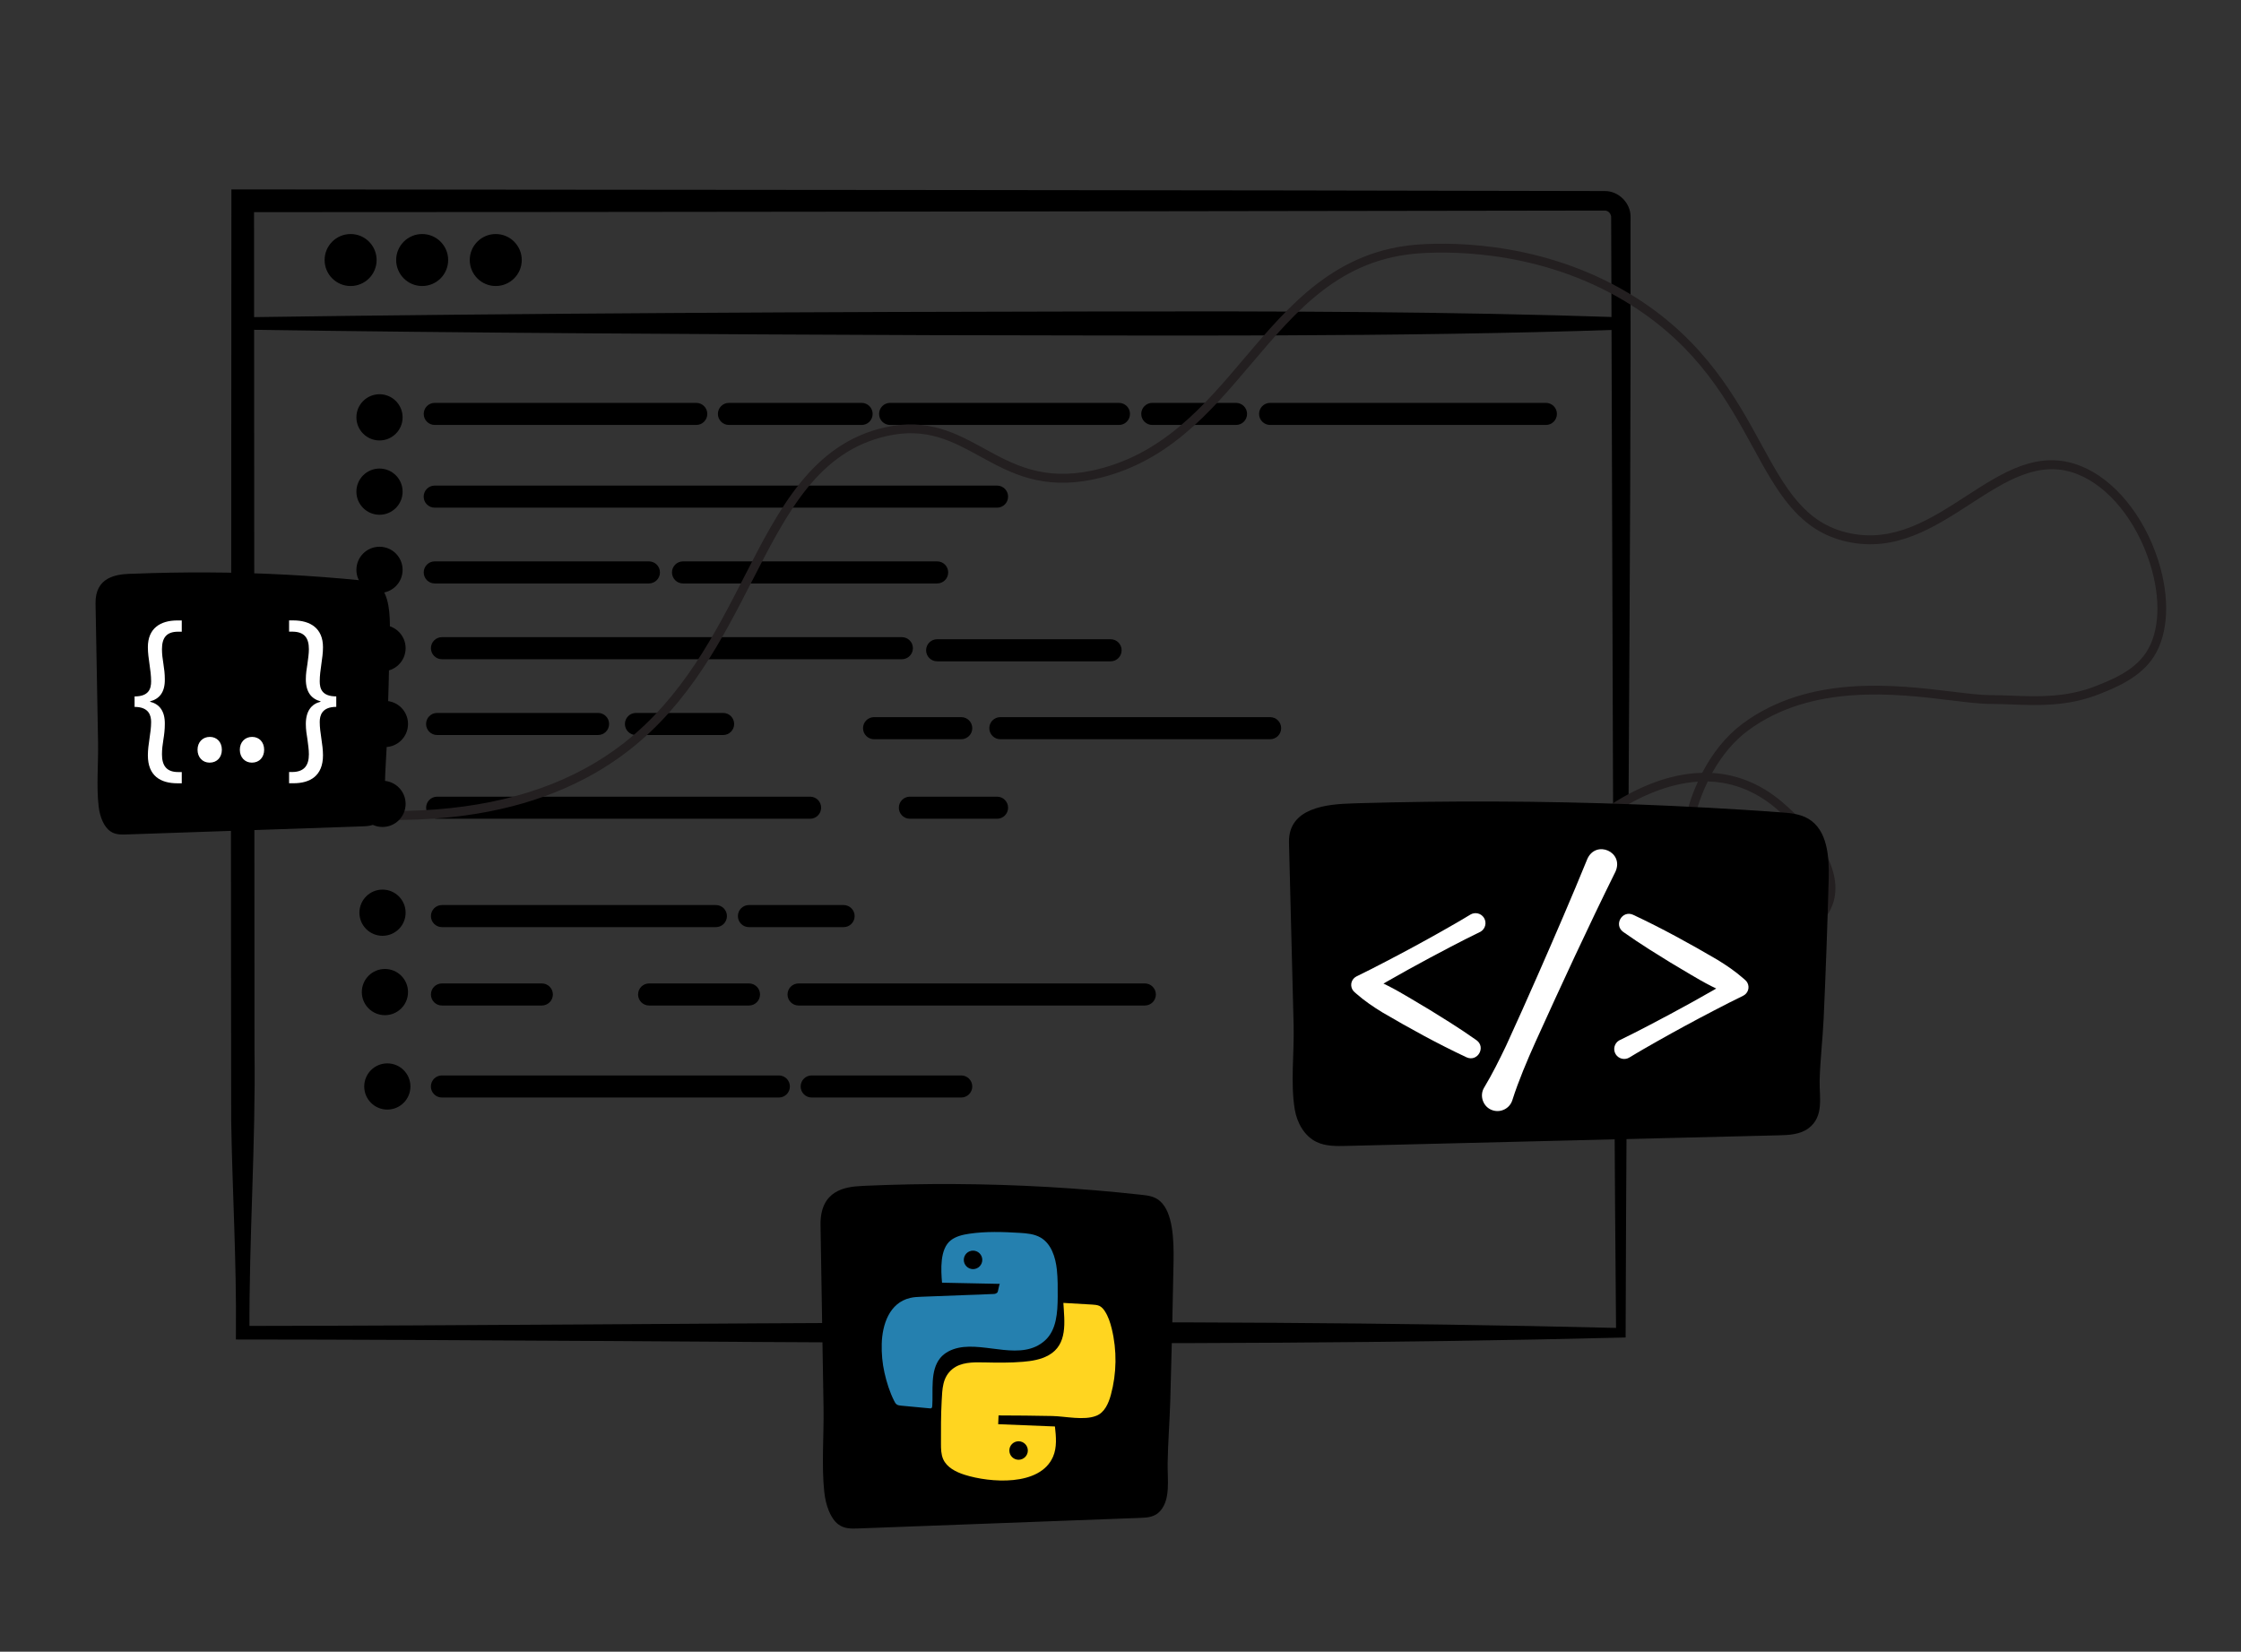<?xml version="1.0" encoding="utf-8"?>
<!-- Generator: Adobe Illustrator 27.3.1, SVG Export Plug-In . SVG Version: 6.00 Build 0)  -->
<svg version="1.1" id="Layer_1" xmlns="http://www.w3.org/2000/svg" xmlns:xlink="http://www.w3.org/1999/xlink" x="0px" y="0px"
	 viewBox="0 0 550 405.39" style="enable-background:new 0 0 550 405.39;" xml:space="preserve">
<rect x="0" y="0" width="550" height="405.39" fill="#333333" stroke="none"/>
<style type="text/css">
	.st0{fill:#231F20;}
	.st1{fill:#FFFFFF;}
	.st2{fill:#2580AF;}
	.st3{fill:#FFD520;}
</style>
<path d="M398.97,328.27c-111.36,2.82-229.45,0.54-341.08,0.49c0,0,0.01-1.67,0.01-1.67c0.17-17.37-0.88-34.73-1.16-52.09
	c0.02-11.17-0.12-74.3-0.02-86.82c0,0,0.07-138.91,0.07-138.91s0-2.78,0-2.78s2.78,0,2.78,0c89.93,0.09,244.62,0.16,334.35,0.4
	c3.34,0,6.29,2.94,6.26,6.3c0,0,0,0.33,0,0.33s-0.01,4.83-0.01,4.83C400.37,128.07,399.15,257.37,398.97,328.27L398.97,328.27z
	 M396.62,325.92c-0.68-73.07-0.94-200.58-1.2-272.39c0.1-0.94-0.62-1.86-1.58-1.85c-0.01,0-0.05,0-0.11,0c0,0-0.6,0-0.6,0
	c-89.24,0.15-244.17,0.39-333.56,0.39c0,0,2.78-2.78,2.78-2.78c0.04,46.04,0.08,163.85,0.11,208.36
	c0.32,23.16-1.37,46.29-1.23,69.45c0,0-1.67-1.67-1.67-1.67C170.49,325.3,285.65,323.17,396.62,325.92L396.62,325.92z"/>
<path d="M397.79,80.91c-55.49,1.9-113.45,1.41-169.12,1.35c-54.57-0.21-114.73-0.54-169.12-1.35c0,0,0-3.04,0-3.04
	c68.59-1,142.65-1.33,211.4-1.43c42.29-0.07,84.56-0.01,126.84,1.43C397.79,77.87,397.79,80.91,397.79,80.91L397.79,80.91z"/>
<circle cx="86.05" cy="63.82" r="6.38"/>
<circle cx="103.61" cy="63.82" r="6.38"/>
<circle cx="121.67" cy="63.82" r="6.38"/>
<circle cx="93.14" cy="102.43" r="5.67"/>
<circle cx="93.14" cy="120.67" r="5.67"/>
<circle cx="93.14" cy="139.86" r="5.67"/>
<circle cx="93.88" cy="159.09" r="5.67"/>
<circle cx="94.47" cy="177.69" r="5.67"/>
<path d="M170.88,104.3h-64.18c-1.5,0-2.71-1.21-2.71-2.71s1.21-2.71,2.71-2.71h64.18c1.5,0,2.71,1.21,2.71,2.71
	S172.37,104.3,170.88,104.3z"/>
<path d="M244.7,124.6H106.69c-1.5,0-2.71-1.21-2.71-2.71c0-1.5,1.21-2.71,2.71-2.71H244.7c1.5,0,2.71,1.21,2.71,2.71
	C247.41,123.39,246.2,124.6,244.7,124.6z"/>
<path d="M159.26,143.2h-52.56c-1.5,0-2.71-1.21-2.71-2.71s1.21-2.71,2.71-2.71h52.56c1.5,0,2.71,1.21,2.71,2.71
	S160.75,143.2,159.26,143.2z"/>
<path d="M221.34,161.8H108.47c-1.5,0-2.71-1.21-2.71-2.71s1.21-2.71,2.71-2.71h112.87c1.5,0,2.71,1.21,2.71,2.71
	S222.83,161.8,221.34,161.8z"/>
<path d="M175.7,227.55h-67.23c-1.5,0-2.71-1.21-2.71-2.71s1.21-2.71,2.71-2.71h67.23c1.5,0,2.71,1.21,2.71,2.71
	S177.19,227.55,175.7,227.55z"/>
<path d="M132.98,246.79h-24.51c-1.5,0-2.71-1.21-2.71-2.71s1.21-2.71,2.71-2.71h24.51c1.5,0,2.71,1.21,2.71,2.71
	S134.47,246.79,132.98,246.79z"/>
<path d="M183.82,246.79h-24.51c-1.5,0-2.71-1.21-2.71-2.71s1.21-2.71,2.71-2.71h24.51c1.5,0,2.71,1.21,2.71,2.71
	S185.31,246.79,183.82,246.79z"/>
<path d="M280.97,246.79h-84.98c-1.5,0-2.71-1.21-2.71-2.71s1.21-2.71,2.71-2.71h84.98c1.5,0,2.71,1.21,2.71,2.71
	S282.47,246.79,280.97,246.79z"/>
<path d="M235.91,269.37h-36.7c-1.5,0-2.71-1.21-2.71-2.71s1.21-2.71,2.71-2.71h36.7c1.5,0,2.71,1.21,2.71,2.71
	S237.4,269.37,235.91,269.37z"/>
<path d="M191.15,269.37h-82.69c-1.5,0-2.71-1.21-2.71-2.71s1.21-2.71,2.71-2.71h82.69c1.5,0,2.71,1.21,2.71,2.71
	S192.65,269.37,191.15,269.37z"/>
<path d="M146.78,180.4h-39.5c-1.5,0-2.71-1.21-2.71-2.71c0-1.5,1.21-2.71,2.71-2.71h39.5c1.5,0,2.71,1.21,2.71,2.71
	C149.49,179.19,148.28,180.4,146.78,180.4z"/>
<path d="M207.04,227.55h-23.23c-1.5,0-2.71-1.21-2.71-2.71s1.21-2.71,2.71-2.71h23.23c1.5,0,2.71,1.21,2.71,2.71
	S208.54,227.55,207.04,227.55z"/>
<path d="M198.82,200.95h-91.53c-1.5,0-2.71-1.21-2.71-2.71s1.21-2.71,2.71-2.71h91.53c1.5,0,2.71,1.21,2.71,2.71
	S200.31,200.95,198.82,200.95z"/>
<path d="M211.46,104.3h-32.56c-1.5,0-2.71-1.21-2.71-2.71s1.21-2.71,2.71-2.71h32.56c1.5,0,2.71,1.21,2.71,2.71
	S212.96,104.3,211.46,104.3z"/>
<path d="M230,143.2h-62.37c-1.5,0-2.71-1.21-2.71-2.71s1.21-2.71,2.71-2.71H230c1.5,0,2.71,1.21,2.71,2.71S231.5,143.2,230,143.2z"
	/>
<path d="M177.47,180.4h-21.39c-1.5,0-2.71-1.21-2.71-2.71c0-1.5,1.21-2.71,2.71-2.71h21.39c1.5,0,2.71,1.21,2.71,2.71
	C180.18,179.19,178.97,180.4,177.47,180.4z"/>
<path d="M235.91,181.43h-21.39c-1.5,0-2.71-1.21-2.71-2.71s1.21-2.71,2.71-2.71h21.39c1.5,0,2.71,1.21,2.71,2.71
	S237.4,181.43,235.91,181.43z"/>
<path d="M244.7,200.95h-21.39c-1.5,0-2.71-1.21-2.71-2.71s1.21-2.71,2.71-2.71h21.39c1.5,0,2.71,1.21,2.71,2.71
	S246.2,200.95,244.7,200.95z"/>
<path d="M311.72,181.43h-66.21c-1.5,0-2.71-1.21-2.71-2.71s1.21-2.71,2.71-2.71h66.21c1.5,0,2.71,1.21,2.71,2.71
	S313.22,181.43,311.72,181.43z"/>
<path d="M272.58,162.31H230c-1.5,0-2.71-1.21-2.71-2.71s1.21-2.71,2.71-2.71h42.57c1.5,0,2.71,1.21,2.71,2.71
	S274.07,162.31,272.58,162.31z"/>
<path d="M274.62,104.3h-56.16c-1.5,0-2.71-1.21-2.71-2.71s1.21-2.71,2.71-2.71h56.16c1.5,0,2.71,1.21,2.71,2.71
	S276.11,104.3,274.62,104.3z"/>
<path d="M303.35,104.3H282.8c-1.5,0-2.71-1.21-2.71-2.71s1.21-2.71,2.71-2.71h20.55c1.5,0,2.71,1.21,2.71,2.71
	S304.85,104.3,303.35,104.3z"/>
<path d="M379.4,104.3h-67.68c-1.5,0-2.71-1.21-2.71-2.71s1.21-2.71,2.71-2.71h67.68c1.5,0,2.71,1.21,2.71,2.71
	S380.9,104.3,379.4,104.3z"/>
<path class="st0" d="M428.33,234.19c-5.83,0-10.4-2.77-13.22-8.17c-4.38-8.36-3.72-22.52,1.59-34.17c-3.52,0.22-7.21,1.1-11.04,2.64
	c-9.1,3.64-15.68,9.8-15.75,9.87l-1.49-1.57c0.28-0.26,6.9-6.47,16.37-10.28c4.47-1.8,8.82-2.74,12.97-2.83
	c2.5-4.8,5.84-9.05,9.98-12.11c16.36-12.08,37.47-9.51,51.43-7.81c3.77,0.46,7.02,0.85,9.4,0.85c1.66,0,3.34,0.06,5.12,0.13
	c6.29,0.24,13.42,0.51,20.66-2.35c3.99-1.58,9.43-3.73,12.42-8.34c3.29-5.05,3.61-13.21,0.87-21.82
	c-3.33-10.45-10.14-18.82-17.76-21.84c-9.31-3.69-17.52,1.62-26.21,7.25c-9.05,5.86-18.42,11.92-30.29,9.33
	c-11.89-2.59-17.1-12.1-23.12-23.11c-6.28-11.47-13.39-24.47-29.77-34.88c-20.84-13.26-43.23-13.38-51.88-12.82
	c-19.59,1.27-30.23,13.84-41.51,27.14c-10.22,12.06-20.79,24.53-38.62,28.33c-12.75,2.71-20.49-1.52-27.96-5.62
	c-6.73-3.69-13.09-7.18-22.79-5.01c-16.85,3.77-24.42,18.54-33.18,35.64c-7.18,14.02-15.32,29.91-30.14,41.48
	c-10.84,8.46-24.37,13.85-40.22,16.02c-20.16,2.75-44.67,0.41-72.88-6.97l0.55-2.1c49.77,13.02,87.18,10.1,111.21-8.66
	c14.43-11.27,22.46-26.94,29.54-40.76c8.64-16.86,16.79-32.78,34.64-36.77c10.5-2.34,17.52,1.5,24.3,5.22
	c7.13,3.91,14.5,7.95,26.47,5.4c17.1-3.64,27.43-15.82,37.41-27.61c11.07-13.06,22.52-26.57,43.02-27.9
	c8.87-0.58,31.81-0.45,53.19,13.15c16.84,10.72,24.42,24.55,30.5,35.67c6.01,10.98,10.75,19.65,21.68,22.03
	c10.99,2.4,19.97-3.41,28.65-9.03c9.17-5.94,17.84-11.55,28.19-7.44c8.22,3.26,15.51,12.15,19.03,23.2
	c2.94,9.22,2.52,18.06-1.12,23.65c-3.37,5.19-9.42,7.58-13.42,9.17c-7.68,3.04-15.05,2.76-21.56,2.51
	c-1.76-0.07-3.42-0.13-5.04-0.13c-2.51,0-5.82-0.4-9.66-0.87c-13.62-1.66-34.21-4.16-49.88,7.4c-3.4,2.51-6.41,6.1-8.81,10.41
	c6.68,0.41,12.82,3.09,18.18,8.02c0.53,0.44,13.89,11.77,11.88,22.5c-1.02,5.45-5.78,9.67-14.16,12.52
	C433.34,233.72,430.72,234.19,428.33,234.19z M419.13,191.8c-1.42,2.92-2.57,6.11-3.4,9.5c-2.23,9.05-1.74,17.92,1.29,23.72
	c3.48,6.65,9.84,8.62,18.4,5.7c7.58-2.58,11.86-6.24,12.73-10.87c1.77-9.5-11.05-20.37-11.18-20.48
	C431.65,194.48,425.68,191.96,419.13,191.8z"/>
<path d="M333.61,197.13c10.99-0.31,21.98-0.45,32.97-0.41c23.48,0.08,46.97,0.96,70.39,2.65c2.35,0.17,4.79,0.37,6.82,1.57
	c4.73,2.78,5.17,9.33,5.02,14.82c-0.31,11.43-0.72,22.85-1.24,34.27c-0.23,5.04-0.86,10.16-0.98,15.17
	c-0.1,4.08,1.13,8.79-2.71,11.7c-2.06,1.56-4.82,1.69-7.4,1.75c-35.35,0.87-70.71,1.73-106.06,2.6c-2.49,0.06-5.08,0.1-7.32-0.98
	c-2.99-1.45-4.78-4.7-5.33-7.97c-1.08-6.42-0.11-13.96-0.28-20.59c-0.17-6.83-0.34-13.67-0.52-20.5
	c-0.21-8.14-0.41-16.27-0.62-24.41c-0.22-8.64,9.45-9.43,15.51-9.61C332.45,197.17,333.03,197.15,333.61,197.13z"/>
<path class="st1" d="M400.81,224.52c7.08,3.32,13.94,7.09,20.68,11.04c2.22,1.36,4.38,2.82,6.38,4.58c0,0,0.47,0.41,0.47,0.41
	c0.96,0.85,1.06,2.32,0.21,3.28c-0.21,0.24-0.47,0.43-0.73,0.56c-2.39,1.15-4.74,2.37-7.09,3.59c-4.7,2.44-9.36,4.96-13.97,7.57
	c0,0-3.45,1.97-3.45,1.97c-1.14,0.68-2.29,1.33-3.42,2.03c-1.15,0.7-2.65,0.34-3.36-0.81c-0.7-1.15-0.34-2.65,0.81-3.36
	c1.26-0.64,2.53-1.25,3.79-1.88c0,0,3.53-1.82,3.53-1.82c7.05-3.68,14.02-7.5,20.84-11.57c0,0-0.06,4.25-0.06,4.25
	c-3.76-1.28-7.16-3.17-10.54-5.18c-3.38-1.97-6.71-4-10.01-6.1c-2.2-1.4-4.38-2.84-6.51-4.35
	C395.99,227,398.12,223.31,400.81,224.52L400.81,224.52z"/>
<path class="st1" d="M396.49,213.91c-6.76,13.66-13.34,27.91-19.63,41.79c-0.92,2.04-2.22,5.01-3.04,7.07
	c-0.96,2.38-1.87,4.78-2.65,7.25c-0.63,2.01-2.78,3.13-4.79,2.5c-2.34-0.7-3.4-3.55-2.12-5.61c2-3.32,3.7-6.76,5.37-10.24
	c2.67-5.79,5.3-11.73,7.87-17.55c4.01-9.13,8.33-19.11,12.08-28.32C391.73,206.05,398.62,209.11,396.49,213.91L396.49,213.91z"/>
<path class="st1" d="M359.94,259.51c-7.08-3.32-13.94-7.09-20.68-11.04c-2.22-1.36-4.38-2.82-6.38-4.58l-0.47-0.41
	c-0.96-0.85-1.06-2.32-0.21-3.28c0.21-0.24,0.47-0.43,0.73-0.56c2.39-1.15,4.74-2.37,7.09-3.59c4.7-2.44,9.36-4.96,13.97-7.57
	c0,0,3.45-1.97,3.45-1.97c1.14-0.68,2.29-1.33,3.42-2.03c1.15-0.7,2.65-0.34,3.36,0.81c0.7,1.15,0.34,2.65-0.81,3.36
	c-1.26,0.64-2.53,1.25-3.79,1.88c0,0-3.53,1.82-3.53,1.82c-7.05,3.68-14.02,7.5-20.84,11.57c0,0,0.06-4.25,0.06-4.25
	c3.76,1.28,7.16,3.17,10.54,5.18c3.38,1.97,6.71,4,10.01,6.1c2.2,1.4,4.38,2.84,6.51,4.35
	C364.76,257.03,362.63,260.71,359.94,259.51L359.94,259.51z"/>
<circle cx="93.88" cy="197.3" r="5.67"/>
<circle cx="93.88" cy="224.01" r="5.67"/>
<circle cx="94.47" cy="243.49" r="5.67"/>
<circle cx="95.06" cy="266.66" r="5.67"/>
<g>
	<path d="M32.85,140.81c5.99-0.24,11.98-0.34,17.98-0.32c12.81,0.06,25.61,0.73,38.39,2.01c1.28,0.13,2.61,0.28,3.72,1.19
		c2.58,2.11,2.82,7.1,2.74,11.28c-0.17,8.7-0.39,17.39-0.68,26.08c-0.13,3.83-0.47,7.73-0.53,11.54c-0.05,3.11,0.62,6.69-1.48,8.9
		c-1.12,1.19-2.63,1.28-4.04,1.33c-19.28,0.66-38.56,1.32-57.84,1.98c-1.36,0.05-2.77,0.08-3.99-0.75c-1.63-1.1-2.61-3.57-2.9-6.07
		c-0.59-4.89-0.06-10.63-0.15-15.67c-0.09-5.2-0.19-10.4-0.28-15.6c-0.11-6.19-0.22-12.38-0.34-18.57
		c-0.12-6.57,5.15-7.17,8.46-7.31C32.21,140.84,32.53,140.82,32.85,140.81z"/>
	<g>
		<path class="st1" d="M33.03,170.93c3.56,0,4.06-1.96,4.06-3.71c0-1.4-0.2-2.81-0.4-4.21c-0.2-1.4-0.4-2.76-0.4-4.16
			c0-4.61,3.01-6.57,7.27-6.57h1.05v2.76h-0.9c-2.96,0-3.96,1.61-3.96,4.31c0,1.15,0.15,2.36,0.35,3.56
			c0.2,1.25,0.35,2.46,0.35,3.81c0.05,3.21-1.35,4.82-3.61,5.42v0.1c2.26,0.55,3.66,2.26,3.61,5.47c0,1.35-0.15,2.61-0.35,3.81
			c-0.2,1.25-0.35,2.41-0.35,3.61c0,2.81,1.15,4.36,3.96,4.36h0.9v2.76h-1.05c-4.16,0-7.27-1.81-7.27-6.87c0-1.35,0.2-2.76,0.4-4.11
			c0.2-1.35,0.4-2.71,0.4-4.06c0-1.55-0.5-3.71-4.06-3.71V170.93z"/>
		<path class="st1" d="M48.48,184.02c0-1.86,1.25-3.16,3.01-3.16c1.76,0,2.96,1.3,2.96,3.16c0,1.81-1.15,3.16-3.01,3.16
			C49.68,187.18,48.48,185.83,48.48,184.02z"/>
		<path class="st1" d="M58.86,184.02c0-1.86,1.25-3.16,3.01-3.16c1.76,0,2.96,1.3,2.96,3.16c0,1.81-1.15,3.16-3.01,3.16
			C60.06,187.18,58.86,185.83,58.86,184.02z"/>
		<path class="st1" d="M82.53,173.49c-3.56,0-4.06,2.16-4.06,3.71c0,1.35,0.2,2.71,0.4,4.06c0.2,1.35,0.4,2.76,0.4,4.11
			c0,5.07-3.16,6.87-7.27,6.87h-1.05v-2.76h0.85c2.81-0.05,4.01-1.56,4.01-4.36c0-1.2-0.2-2.36-0.35-3.61
			c-0.2-1.2-0.4-2.46-0.4-3.81c0-3.21,1.4-4.92,3.61-5.47v-0.1c-2.21-0.6-3.61-2.21-3.61-5.42c0-1.35,0.2-2.56,0.4-3.81
			c0.15-1.2,0.35-2.41,0.35-3.56c0-2.71-1.05-4.26-3.96-4.31h-0.9v-2.76h1c4.26,0,7.32,1.96,7.32,6.57c0,1.4-0.2,2.76-0.4,4.16
			c-0.2,1.4-0.4,2.81-0.4,4.21c0,1.76,0.5,3.71,4.06,3.71V173.49z"/>
	</g>
</g>
<g>
	<path d="M212.66,291.02c7.19-0.31,14.38-0.45,21.57-0.41c15.36,0.08,30.73,0.96,46.05,2.65c1.54,0.17,3.13,0.37,4.46,1.57
		c3.1,2.78,3.38,9.33,3.28,14.82c-0.2,11.43-0.47,22.85-0.81,34.27c-0.15,5.04-0.56,10.16-0.64,15.17
		c-0.06,4.08,0.74,8.79-1.77,11.7c-1.34,1.56-3.16,1.69-4.84,1.75c-23.13,0.87-46.26,1.73-69.39,2.6c-1.63,0.06-3.32,0.1-4.79-0.98
		c-1.96-1.45-3.13-4.7-3.48-7.97c-0.7-6.42-0.08-13.96-0.18-20.59c-0.11-6.83-0.23-13.67-0.34-20.5c-0.13-8.14-0.27-16.27-0.4-24.41
		c-0.14-8.64,6.18-9.43,10.14-9.61C211.9,291.05,212.28,291.04,212.66,291.02z"/>
	<g>
		<path class="st2" d="M259.38,311.6c-0.33-3.04-1.36-6.34-4.01-7.87c-1.53-0.88-3.35-1.03-5.11-1.14
			c-4.12-0.25-8.27-0.39-12.36,0.21c-1.6,0.24-3.24,0.61-4.52,1.59c-2.78,2.12-2.44,7.39-2.18,10.43c4.74,0.1,9.47,0.19,14.21,0.29
			c-0.19,0-0.44,1.93-0.62,2.1c-0.49,0.48-0.93,0.36-1.72,0.41c-1.87,0.12-3.75,0.14-5.63,0.22c-3.75,0.14-7.5,0.29-11.24,0.43
			c-0.94,0.04-1.89,0.07-2.81,0.29c-5.16,1.2-6.87,6.62-6.99,11.28c-0.06,2.37,0.15,4.75,0.67,7.06c0.54,2.4,1.28,4.74,2.38,6.94
			c0.16,0.33,0.34,0.66,0.64,0.87c0.31,0.21,0.7,0.25,1.07,0.29c2.33,0.22,4.66,0.44,7,0.66c0.16,0.02,0.35,0.03,0.47-0.08
			c0.13-0.11,0.15-0.3,0.17-0.47c0.26-3.7-0.58-8.69,1.95-11.79c1.11-1.36,2.79-2.16,4.5-2.52c6.73-1.42,15.48,3.38,21.22-1.8
			c2.85-2.57,3.09-6.88,3.12-10.72c0-0.01,0-0.02,0-0.03C259.6,316.05,259.62,313.82,259.38,311.6z M238.81,311.49
			c-1.25,0-2.27-1.02-2.27-2.27c0-1.25,1.02-2.27,2.27-2.27c1.25,0,2.27,1.02,2.27,2.27C241.08,310.47,240.06,311.49,238.81,311.49z
			"/>
		<path class="st3" d="M269.79,320.5c-0.54-0.23-1.14-0.27-1.73-0.31c-2.36-0.14-4.72-0.28-7.08-0.41
			c0.27,4.62,1.13,10.21-3.65,12.86c-1.89,1.05-4.09,1.41-6.24,1.59c-3.22,0.28-6.46,0.22-9.7,0.15c-2.67-0.06-5.6-0.04-7.66,1.65
			c-2.45,2.01-2.46,4.92-2.62,7.84c-0.19,3.48-0.18,6.97-0.17,10.45c0,1.29,0.02,2.63,0.54,3.81c0.91,2.05,3.14,3.16,5.28,3.84
			c6.15,1.95,18.46,2.94,21.68-4.43c1-2.3,0.75-4.94,0.47-7.43c-4.64-0.19-9.29-0.37-13.93-0.56c0.03-0.72,0.06-1.43,0.09-2.15
			c4.39,0.01,8.78,0.05,13.16,0.14c3.21,0.06,7.81,1.16,10.84-0.06c2.01-0.78,2.99-3.03,3.56-5.11c1.44-5.29,1.52-10.94,0.22-16.26
			c-0.37-1.5-0.85-3-1.69-4.29c-0.31-0.47-0.68-0.93-1.17-1.21C269.94,320.56,269.87,320.53,269.79,320.5z M249.99,353.74
			c1.25,0,2.27,1.02,2.27,2.27c0,1.25-1.02,2.27-2.27,2.27c-1.25,0-2.27-1.02-2.27-2.27C247.71,354.76,248.73,353.74,249.99,353.74z
			"/>
	</g>
</g>
</svg>
